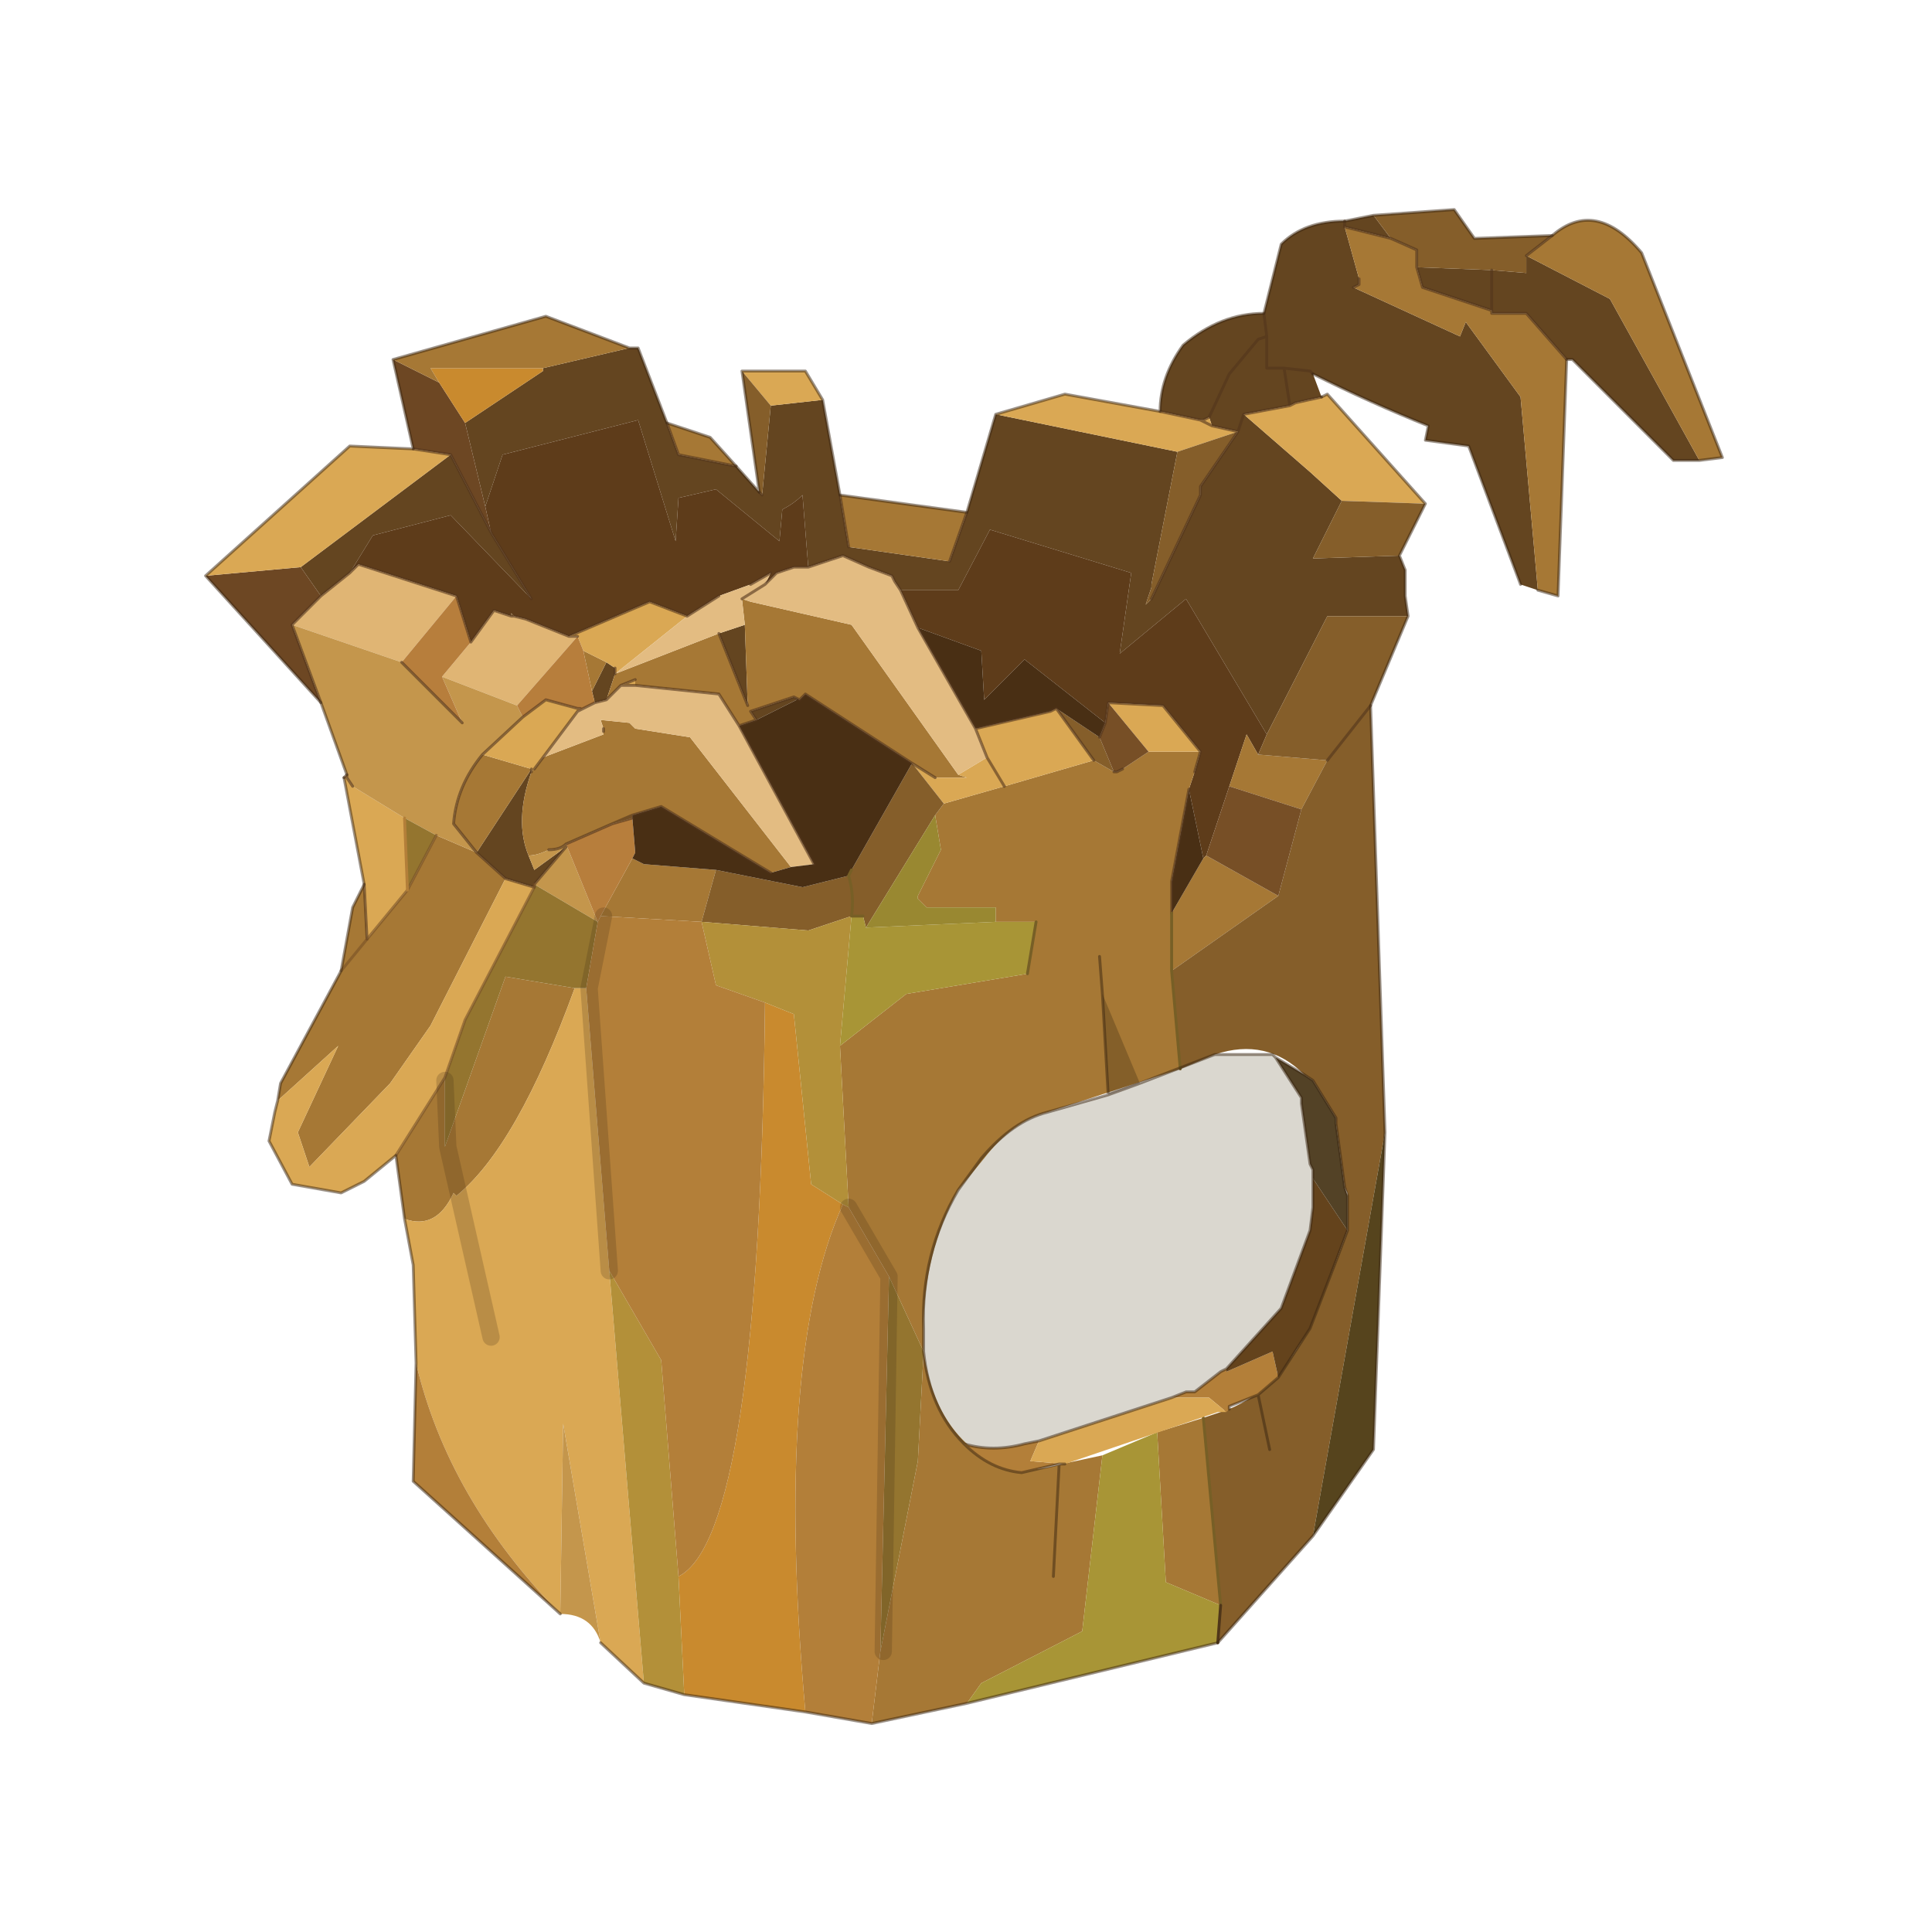 <?xml version="1.0" encoding="UTF-8" standalone="no"?>
<svg xmlns:xlink="http://www.w3.org/1999/xlink" height="440.0px" width="440.0px" xmlns="http://www.w3.org/2000/svg">
  <g transform="matrix(10.0, 0.0, 0.0, 10.0, 0.0, 0.0)">
    <use height="44.0" transform="matrix(0.909, 0.0, 0.0, 0.909, 2.0, 2.0)" width="44.0" xlink:href="#sprite0"/>
  </g>
  <defs>
    <g id="sprite0" transform="matrix(1.0, 0.0, 0.0, 1.0, 0.0, 0.0)">
      <use height="44.0" transform="matrix(1.0, 0.0, 0.0, 1.0, 0.0, 0.0)" width="44.0" xlink:href="#shape0"/>
      <use height="26.25" transform="matrix(1.445, 0.0, 0.0, 1.445, 2.95, 3.05)" width="26.3" xlink:href="#sprite1"/>
    </g>
    <g id="shape0" transform="matrix(1.0, 0.0, 0.0, 1.0, 0.0, 0.0)">
      <path d="M44.0 44.0 L0.0 44.0 0.0 0.0 44.0 0.0 44.0 44.0" fill="#43adca" fill-opacity="0.0" fill-rule="evenodd" stroke="none"/>
    </g>
    <g id="sprite1" transform="matrix(1.0, 0.0, 0.0, 1.0, 0.0, 0.0)">
      <use height="26.25" transform="matrix(1.0, 0.0, 0.0, 1.0, 0.0, 0.0)" width="26.3" xlink:href="#sprite2"/>
    </g>
    <g id="sprite2" transform="matrix(1.0, 0.0, 0.0, 1.0, 12.35, 24.4)">
      <use height="26.25" transform="matrix(1.0, 0.0, 0.0, 1.0, -12.35, -24.4)" width="26.3" xlink:href="#shape1"/>
    </g>
    <g id="shape1" transform="matrix(1.0, 0.0, 0.0, 1.0, 12.35, 24.4)">
      <path d="M13.55 -20.05 L13.1 -20.05 11.35 -21.8 11.25 -21.8 10.55 -22.6 9.95 -22.6 9.95 -22.65 9.95 -23.35 9.95 -22.65 8.75 -23.05 8.65 -23.4 9.95 -23.35 10.55 -23.3 10.55 -23.6 12.0 -22.85 13.55 -20.05 M10.75 -17.8 L10.45 -17.9 9.55 -20.3 8.8 -20.4 8.85 -20.65 Q7.85 -21.05 6.85 -21.55 L7.0 -21.15 6.55 -21.05 6.45 -21.0 5.65 -20.85 5.55 -20.55 5.65 -20.85 6.8 -19.85 7.35 -19.35 6.85 -18.35 8.35 -18.4 8.45 -18.15 8.45 -17.7 8.5 -17.35 7.1 -17.35 6.05 -15.3 4.65 -17.65 3.5 -16.7 3.7 -18.1 1.25 -18.85 0.7 -17.8 -0.3 -17.8 -0.4 -17.95 -0.45 -18.05 -0.85 -18.2 -1.3 -18.4 -1.9 -18.2 -2.0 -19.45 Q-2.15 -19.3 -2.35 -19.2 L-2.4 -18.65 -3.5 -19.55 -4.15 -19.4 -4.2 -18.65 -4.85 -20.75 -7.2 -20.15 -7.5 -19.25 -7.85 -20.7 -6.5 -21.6 -6.5 -21.65 -5.0 -22.0 -4.85 -22.0 -4.35 -20.7 -4.15 -20.15 -3.15 -19.95 -2.75 -19.5 -2.7 -19.45 -2.55 -21.0 -1.65 -21.1 -1.35 -19.45 -1.2 -18.55 0.55 -18.3 0.85 -19.15 1.35 -20.85 4.5 -20.2 4.05 -17.9 4.05 -17.85 3.95 -17.55 4.05 -17.65 4.9 -19.45 4.9 -19.6 5.55 -20.55 5.1 -20.65 5.05 -20.8 5.4 -21.55 5.9 -22.15 6.05 -22.2 6.05 -21.65 6.35 -21.65 6.45 -21.0 6.35 -21.65 6.05 -21.65 6.05 -22.2 5.9 -22.15 5.4 -21.55 5.05 -20.8 4.95 -20.75 4.9 -20.75 4.2 -20.9 Q4.2 -21.5 4.6 -22.05 5.25 -22.6 6.0 -22.6 L6.1 -23.0 6.3 -23.8 Q6.7 -24.2 7.4 -24.2 L7.9 -24.3 8.2 -23.9 7.4 -24.1 7.4 -24.2 7.4 -24.1 7.65 -23.2 7.65 -23.1 7.55 -23.05 9.4 -22.2 9.5 -22.45 10.45 -21.15 10.75 -17.8 M6.0 -22.6 L6.05 -22.2 6.0 -22.6 M6.35 -21.65 L6.8 -21.6 6.85 -21.55 6.8 -21.6 6.35 -21.65 M-8.1 -20.15 L-7.4 -18.8 -6.7 -17.65 -8.1 -19.1 -9.45 -18.75 -9.85 -18.1 -10.35 -17.7 -10.7 -18.2 -8.1 -20.15 M-2.15 -15.95 L-2.1 -15.9 -2.8 -15.55 -2.9 -15.7 -2.15 -15.95 M-5.4 -16.55 L-5.25 -16.45 -5.25 -16.35 -5.4 -15.9 -5.6 -15.85 -5.65 -16.05 -5.4 -16.55 M-6.7 -14.7 L-6.7 -14.65 Q-7.0 -13.8 -6.75 -13.2 L-6.65 -12.95 -6.1 -13.35 -6.65 -12.7 -6.65 -12.65 -7.15 -12.8 -7.65 -13.25 -6.7 -14.7 M-3.0 -17.2 L-2.95 -15.8 -3.45 -17.05 -3.0 -17.2" fill="#644520" fill-rule="evenodd" stroke="none"/>
      <path d="M6.05 -15.3 L5.9 -14.95 5.7 -15.3 5.4 -14.4 5.0 -13.2 4.95 -13.15 4.7 -14.35 4.8 -14.65 4.9 -15.0 4.25 -15.8 3.3 -15.85 3.25 -15.5 1.85 -16.6 1.15 -15.9 1.1 -16.75 0.0 -17.15 -0.3 -17.8 0.7 -17.8 1.25 -18.85 3.7 -18.1 3.5 -16.7 4.65 -17.65 6.05 -15.3 M-7.5 -19.25 L-7.2 -20.15 -4.85 -20.75 -4.2 -18.65 -4.15 -19.4 -3.5 -19.55 -2.4 -18.65 -2.35 -19.2 Q-2.15 -19.3 -2.0 -19.45 L-1.9 -18.2 -2.15 -18.2 -2.45 -18.1 -2.65 -17.9 -2.55 -18.1 -2.9 -17.9 -3.45 -17.7 -4.0 -17.35 -4.65 -17.6 -6.05 -17.0 -6.8 -17.3 -7.0 -17.35 -7.05 -17.4 -7.05 -17.35 -7.35 -17.45 -7.75 -16.9 -8.0 -17.7 -9.7 -18.25 -9.85 -18.1 -9.45 -18.75 -8.1 -19.1 -6.7 -17.65 -7.4 -18.8 -7.5 -19.25" fill="#5e3c1a" fill-rule="evenodd" stroke="none"/>
      <path d="M-10.35 -15.85 L-12.35 -18.05 -10.7 -18.2 -10.35 -17.7 -10.85 -17.2 -10.35 -15.85 M-8.75 -20.25 L-9.1 -21.8 -8.3 -21.4 -7.85 -20.7 -7.5 -19.25 -7.4 -18.8 -8.1 -20.15 -8.75 -20.25" fill="#6d4723" fill-rule="evenodd" stroke="none"/>
      <path d="M-1.95 1.65 L-4.05 1.35 -4.15 -0.7 Q-2.75 -1.4 -2.65 -10.65 L-2.15 -10.45 -1.85 -7.5 -1.3 -7.15 Q-2.5 -4.5 -1.95 1.65 M-6.5 -21.65 L-6.5 -21.6 -7.85 -20.7 -8.3 -21.4 -8.45 -21.65 -6.5 -21.65" fill="#c98a2e" fill-rule="evenodd" stroke="none"/>
      <path d="M11.25 -21.8 L11.1 -17.7 10.75 -17.8 10.45 -21.15 9.5 -22.45 9.4 -22.2 7.55 -23.05 7.65 -23.1 7.65 -23.2 7.4 -24.1 8.2 -23.9 8.65 -23.7 8.65 -23.4 8.75 -23.05 9.95 -22.65 9.95 -22.6 10.55 -22.6 11.25 -21.8 M0.85 1.5 L-0.8 1.85 -0.65 0.6 0.0 -2.7 0.1 -4.6 -0.5 -5.9 -1.2 -7.1 -1.35 -9.9 -0.2 -10.8 1.9 -11.15 2.05 -12.05 1.35 -12.05 1.35 -12.3 0.15 -12.3 0.0 -12.45 0.0 -12.5 0.4 -13.3 0.3 -13.9 0.45 -14.1 1.5 -14.4 3.05 -14.85 3.4 -14.65 3.45 -14.65 3.55 -14.7 4.0 -15.0 4.9 -15.0 4.8 -14.65 4.7 -14.35 4.4 -12.75 4.4 -12.2 4.95 -13.15 5.0 -13.2 6.25 -12.5 4.4 -11.2 4.55 -9.5 2.25 -8.75 Q1.65 -8.6 1.15 -7.95 L0.7 -7.4 Q0.1 -6.3 0.1 -5.0 L0.1 -4.6 Q0.25 -3.55 0.85 -3.0 1.5 -2.35 2.5 -2.65 L3.2 -2.8 2.85 0.25 1.1 1.15 0.85 1.5 M-8.9 -6.9 L-9.05 -8.0 -8.2 -9.35 -8.2 -8.15 -7.15 -11.1 -5.95 -10.9 Q-6.95 -8.15 -8.0 -7.3 L-8.05 -7.35 Q-8.35 -6.7 -8.9 -6.9 M-11.1 -8.95 L-11.05 -9.25 -10.0 -11.2 -9.8 -12.3 -9.6 -12.7 -9.55 -11.75 -8.85 -12.6 -8.35 -13.55 -7.65 -13.25 -8.05 -13.75 Q-8.0 -14.4 -7.55 -14.95 L-6.7 -14.7 -7.65 -13.25 -7.15 -12.8 -8.45 -10.25 -9.15 -9.25 -10.55 -7.8 -10.75 -8.4 -10.05 -9.9 -11.1 -8.95 M-9.95 -14.55 L-9.9 -14.6 -9.9 -14.55 -9.95 -14.55 M-9.1 -21.8 L-6.45 -22.55 -5.0 -22.0 -6.5 -21.65 -8.45 -21.65 -8.3 -21.4 -9.1 -21.8 M-4.35 -20.7 L-3.6 -20.45 -3.15 -19.95 -4.15 -20.15 -4.35 -20.7 M-1.35 -19.45 L0.85 -19.15 0.55 -18.3 -1.2 -18.55 -1.35 -19.45 M11.0 -23.95 Q11.75 -24.6 12.55 -23.65 L13.95 -20.1 13.55 -20.05 12.0 -22.85 10.55 -23.6 11.0 -23.95 M5.9 -14.95 L7.1 -14.85 6.65 -14.0 5.4 -14.4 5.7 -15.3 5.9 -14.95 M4.4 -12.2 L4.4 -11.2 4.4 -12.2 M4.95 -3.45 L5.25 -0.2 4.3 -0.6 4.15 -3.2 4.95 -3.45 M-10.0 -11.2 L-9.55 -11.75 -10.0 -11.2 M-3.05 -17.65 L-2.9 -17.6 -1.15 -17.2 0.7 -14.6 0.85 -14.55 0.3 -14.55 -0.1 -14.8 -1.95 -16.0 -2.05 -15.9 -2.15 -15.95 -2.9 -15.7 -2.8 -15.55 -3.1 -15.45 -3.45 -16.0 -4.9 -16.15 -4.9 -16.25 -5.15 -16.15 -5.4 -15.9 -5.25 -16.35 -3.45 -17.05 -2.95 -15.8 -3.0 -17.2 -3.05 -17.65 M-2.2 -13.0 L-2.55 -12.9 -4.45 -14.05 -4.95 -13.9 -4.95 -13.85 -5.3 -13.75 -4.95 -13.9 -5.3 -13.75 -6.1 -13.4 Q-6.2 -13.3 -6.4 -13.3 -6.6 -13.2 -6.75 -13.2 -7.0 -13.8 -6.7 -14.65 L-6.65 -14.7 -6.5 -14.9 -5.45 -15.3 -5.45 -15.35 -5.45 -15.4 -5.5 -15.55 -5.0 -15.5 -4.9 -15.4 -3.95 -15.25 -2.2 -13.0 M-4.95 -13.15 L-4.75 -13.05 -3.5 -12.95 -3.75 -12.05 -5.5 -12.15 -4.95 -13.15 M-5.8 -16.75 L-5.4 -16.55 -5.65 -16.05 -5.8 -16.75" fill="#a67835" fill-rule="evenodd" stroke="none"/>
      <path d="M7.0 -21.15 L7.1 -21.2 8.8 -19.3 7.35 -19.35 6.8 -19.85 5.65 -20.85 6.45 -21.0 6.55 -21.05 7.0 -21.15 M-4.75 1.15 L-5.5 0.45 -6.15 -3.35 -6.2 -0.05 Q-8.15 -2.05 -8.7 -4.4 L-8.75 -6.1 -8.9 -6.9 Q-8.35 -6.7 -8.05 -7.35 L-8.0 -7.3 Q-6.95 -8.15 -5.95 -10.9 L-5.75 -10.9 -5.35 -6.0 -4.75 1.15 M-9.05 -8.0 L-9.6 -7.55 -10.0 -7.35 -10.85 -7.5 -11.25 -8.25 -11.15 -8.75 -11.1 -8.95 -10.05 -9.9 -10.75 -8.4 -10.55 -7.8 -9.15 -9.25 -8.45 -10.25 -7.15 -12.8 -6.65 -12.65 -6.65 -12.7 -6.65 -12.65 -7.85 -10.35 -8.2 -9.35 -9.05 -8.0 M-9.6 -12.7 L-9.95 -14.55 -9.9 -14.55 -9.8 -14.4 -8.9 -13.85 -8.85 -12.6 -9.55 -11.75 -9.6 -12.7 M-12.35 -18.05 L-9.85 -20.3 -8.75 -20.25 -8.1 -20.15 -10.7 -18.2 -12.35 -18.05 M-3.05 -21.6 L-1.95 -21.6 -1.65 -21.1 -2.55 -21.0 -3.05 -21.6 M1.35 -20.85 L2.55 -21.2 4.2 -20.9 4.9 -20.75 4.95 -20.75 5.05 -20.8 5.1 -20.65 5.55 -20.55 4.5 -20.2 1.35 -20.85 M5.1 -20.65 L4.9 -20.75 5.1 -20.65 M3.3 -15.85 L4.25 -15.8 4.9 -15.0 4.0 -15.0 3.3 -15.85 M1.0 -15.4 L2.3 -15.7 2.4 -15.75 3.05 -14.85 1.5 -14.4 1.2 -14.9 1.5 -14.4 0.45 -14.1 -0.1 -14.8 0.3 -14.55 0.85 -14.55 0.7 -14.6 1.2 -14.9 1.0 -15.4 M-6.05 -17.0 L-4.65 -17.6 -4.0 -17.35 -5.25 -16.35 -5.25 -16.45 -5.4 -16.55 -5.8 -16.75 -5.9 -17.0 -6.05 -17.0 M-7.55 -14.95 L-6.85 -15.6 -6.45 -15.9 -5.9 -15.75 -5.85 -15.75 -5.9 -15.7 -6.5 -14.9 -6.65 -14.7 -6.7 -14.65 -6.7 -14.7 -7.55 -14.95 M-4.9 -16.15 L-5.15 -16.15 -4.9 -16.25 -4.9 -16.15" fill="#daa854" fill-rule="evenodd" stroke="none"/>
      <path d="M-10.85 -17.2 L-10.35 -17.7 -9.85 -18.1 -9.7 -18.25 -8.0 -17.7 -8.95 -16.55 -10.85 -17.2 M-7.75 -16.9 L-7.35 -17.45 -7.05 -17.35 -7.0 -17.35 -6.8 -17.3 -6.05 -17.0 -5.9 -17.0 -6.95 -15.8 -8.25 -16.3 -7.75 -16.9" fill="#e0b574" fill-rule="evenodd" stroke="none"/>
      <path d="M-5.5 0.45 Q-5.65 -0.05 -6.2 -0.05 L-6.15 -3.35 -5.5 0.45 M-9.9 -14.6 L-10.35 -15.85 -10.85 -17.2 -8.95 -16.55 -7.9 -15.5 -8.25 -16.3 -6.95 -15.8 -6.85 -15.6 -7.55 -14.95 Q-8.0 -14.4 -8.05 -13.75 L-7.65 -13.25 -8.35 -13.55 -8.9 -13.85 -9.8 -14.4 -9.9 -14.55 -9.9 -14.6 M-6.65 -12.7 L-6.1 -13.35 -6.65 -12.95 -6.75 -13.2 Q-6.6 -13.2 -6.4 -13.3 -6.2 -13.3 -6.1 -13.4 L-5.55 -12.05 -6.65 -12.7" fill="#c4964c" fill-rule="evenodd" stroke="none"/>
      <path d="M-8.95 -16.55 L-8.0 -17.7 -7.75 -16.9 -8.25 -16.3 -7.9 -15.5 -8.95 -16.55 M-6.95 -15.8 L-5.9 -17.0 -5.8 -16.75 -5.65 -16.05 -5.6 -15.85 -5.9 -15.7 -5.85 -15.75 -5.9 -15.75 -6.45 -15.9 -6.85 -15.6 -6.95 -15.8 M-4.95 -13.85 L-4.9 -13.25 -4.95 -13.15 -5.5 -12.15 -5.55 -12.05 -6.1 -13.4 -5.3 -13.75 -4.95 -13.85" fill="#b77e3c" fill-rule="evenodd" stroke="none"/>
      <path d="M8.8 -19.3 L8.35 -18.4 6.85 -18.35 7.35 -19.35 8.8 -19.3 M8.5 -17.35 L7.85 -15.8 8.1 -8.4 6.85 -1.4 5.2 0.45 5.25 -0.2 4.95 -3.45 5.25 -3.55 Q6.2 -3.85 6.8 -5.05 L7.3 -6.3 7.45 -6.7 7.45 -7.35 7.4 -7.45 7.25 -8.55 7.25 -8.65 6.85 -9.3 6.7 -9.4 Q6.05 -10.05 5.15 -9.75 L4.55 -9.5 4.4 -11.2 6.25 -12.5 6.65 -14.0 7.1 -14.85 5.9 -14.95 6.05 -15.3 7.1 -17.35 8.5 -17.35 M-2.75 -19.5 L-3.05 -21.6 -2.55 -21.0 -2.7 -19.45 -2.75 -19.5 M7.9 -24.3 L9.3 -24.4 9.65 -23.9 11.0 -23.95 10.55 -23.6 10.55 -23.3 9.95 -23.35 8.65 -23.4 8.65 -23.7 8.2 -23.9 7.9 -24.3 M7.85 -15.8 L7.1 -14.85 7.85 -15.8 M5.55 -20.55 L4.9 -19.6 4.9 -19.45 4.05 -17.65 3.95 -17.55 4.05 -17.85 4.05 -17.9 4.5 -20.2 5.55 -20.55 M3.05 -14.85 L2.4 -15.75 3.15 -15.25 3.4 -14.65 3.05 -14.85 M0.3 -13.9 L-0.9 -11.95 -0.95 -12.15 -1.15 -12.15 Q-1.1 -12.5 -1.2 -12.85 L-1.15 -12.95 -0.1 -14.8 0.45 -14.1 0.3 -13.9 M-7.05 -17.35 L-7.05 -17.4 -7.0 -17.35 -7.05 -17.35 M-3.5 -12.95 L-2.0 -12.65 -1.2 -12.85 Q-1.1 -12.5 -1.15 -12.15 L-1.9 -11.9 -3.75 -12.05 -3.5 -12.95" fill="#855e2a" fill-rule="evenodd" stroke="none"/>
      <path d="M-0.3 -17.8 L0.0 -17.15 1.0 -15.4 1.2 -14.9 0.7 -14.6 -1.15 -17.2 -2.9 -17.6 -3.05 -17.65 -2.65 -17.9 -3.05 -17.65 -3.0 -17.2 -3.45 -17.05 -5.25 -16.35 -4.0 -17.35 -3.45 -17.7 -2.9 -17.9 -2.55 -18.1 -2.65 -17.9 -2.45 -18.1 -2.15 -18.2 -1.9 -18.2 -1.3 -18.4 -0.85 -18.2 -0.45 -18.05 -0.4 -17.95 -0.3 -17.8 M-3.1 -15.45 L-1.8 -13.05 -2.2 -13.0 -3.95 -15.25 -4.9 -15.4 -5.0 -15.5 -5.5 -15.55 -5.45 -15.4 -5.45 -15.35 -5.45 -15.3 -6.5 -14.9 -5.9 -15.7 -5.6 -15.85 -5.4 -15.9 -5.15 -16.15 -4.9 -16.15 -3.45 -16.0 -3.1 -15.45" fill="#e3bc82" fill-rule="evenodd" stroke="none"/>
      <path d="M0.0 -17.15 L1.1 -16.75 1.15 -15.9 1.85 -16.6 3.25 -15.5 3.15 -15.25 2.4 -15.75 2.3 -15.7 1.0 -15.4 0.0 -17.15 M4.7 -14.35 L4.95 -13.15 4.4 -12.2 4.4 -12.75 4.7 -14.35 M-2.15 -15.95 L-2.05 -15.9 -1.95 -16.0 -0.1 -14.8 -1.15 -12.95 -1.2 -12.85 -2.0 -12.65 -3.5 -12.95 -4.75 -13.05 -4.95 -13.15 -4.9 -13.25 -4.95 -13.85 -4.95 -13.9 -4.45 -14.05 -2.55 -12.9 -2.2 -13.0 -1.8 -13.05 -3.1 -15.45 -2.8 -15.55 -2.1 -15.9 -2.15 -15.95" fill="#492f14" fill-rule="evenodd" stroke="none"/>
      <path d="M-0.5 -5.9 L0.1 -4.6 0.0 -2.7 -0.65 0.6 -0.5 -5.9 M-8.9 -13.85 L-8.35 -13.55 -8.85 -12.6 -8.9 -13.85 M-6.65 -12.65 L-6.65 -12.7 -5.55 -12.05 -5.75 -10.9 -5.95 -10.9 -7.15 -11.1 -8.2 -8.15 -8.2 -9.35 -7.85 -10.35 -6.65 -12.65" fill="#94752f" fill-rule="evenodd" stroke="none"/>
      <path d="M-4.05 1.35 L-4.75 1.15 -5.35 -6.0 -4.45 -4.45 -4.15 -0.7 -4.05 1.35 M-1.35 -9.9 L-1.2 -7.1 -1.3 -7.15 -1.85 -7.5 -2.15 -10.45 -2.65 -10.65 -3.5 -10.95 -3.75 -12.05 -1.9 -11.9 -1.15 -12.15 -1.35 -9.9" fill="#b39039" fill-rule="evenodd" stroke="none"/>
      <path d="M-0.8 1.85 L-1.95 1.65 Q-2.5 -4.5 -1.3 -7.15 L-1.2 -7.1 -0.5 -5.9 -0.65 0.6 -0.8 1.85 M-6.2 -0.05 L-8.75 -2.35 -8.7 -4.4 Q-8.15 -2.05 -6.2 -0.05 M-5.5 -12.15 L-3.75 -12.05 -3.5 -10.95 -2.65 -10.65 Q-2.75 -1.4 -4.15 -0.7 L-4.45 -4.45 -5.35 -6.0 -5.75 -10.9 -5.55 -12.05 -5.5 -12.15" fill="#b37f39" fill-rule="evenodd" stroke="none"/>
      <path d="M5.2 0.45 L0.85 1.5 1.1 1.15 2.85 0.25 3.2 -2.8 4.15 -3.2 4.3 -0.6 5.25 -0.2 5.2 0.45 M-0.9 -11.95 L1.35 -12.05 2.05 -12.05 1.9 -11.15 -0.2 -10.8 -1.35 -9.9 -1.15 -12.15 -0.95 -12.15 -0.9 -11.95" fill="#a89536" fill-rule="evenodd" stroke="none"/>
      <path d="M3.25 -15.5 L3.3 -15.85 4.0 -15.0 3.55 -14.7 3.45 -14.65 3.4 -14.65 3.15 -15.25 3.25 -15.5 M5.0 -13.2 L5.4 -14.4 6.65 -14.0 6.25 -12.5 5.0 -13.2" fill="#774f26" fill-rule="evenodd" stroke="none"/>
      <path d="M0.3 -13.9 L0.4 -13.3 0.0 -12.5 0.0 -12.45 0.15 -12.3 1.35 -12.3 1.35 -12.05 -0.9 -11.95 0.3 -13.9" fill="#998831" fill-rule="evenodd" stroke="none"/>
      <path d="M8.1 -8.4 L7.9 -2.9 6.85 -1.4 8.1 -8.4" fill="#56441d" fill-rule="evenodd" stroke="none"/>
      <path d="M-9.95 -14.55 L-9.9 -14.6 M9.95 -23.35 L9.95 -22.65 9.95 -22.6 10.55 -22.6 11.25 -21.8 M6.45 -21.0 L6.35 -21.65 6.05 -21.65 6.05 -22.2 5.9 -22.15 5.4 -21.55 5.05 -20.8 4.95 -20.75 M5.1 -20.65 L5.55 -20.55 5.65 -20.85 6.45 -21.0 6.55 -21.05 7.0 -21.15 M6.05 -22.2 L6.0 -22.6 M7.4 -24.2 L7.4 -24.1 8.2 -23.9 M7.65 -23.2 L7.65 -23.1 7.55 -23.05 M6.85 -21.55 L6.8 -21.6 6.35 -21.65 M8.65 -23.4 L8.65 -23.7 8.2 -23.9 M9.95 -22.65 L8.75 -23.05 8.65 -23.4 M7.1 -14.85 L7.85 -15.8 M4.9 -20.75 L5.1 -20.65 M4.9 -20.75 L4.2 -20.9 M4.05 -17.65 L4.9 -19.45 4.9 -19.6 5.55 -20.55 M-0.3 -17.8 L0.0 -17.15 M3.25 -15.5 L3.3 -15.85 4.25 -15.8 4.9 -15.0 4.8 -14.65 M2.4 -15.75 L2.3 -15.7 1.0 -15.4 1.2 -14.9 1.5 -14.4 M3.05 -14.85 L2.4 -15.75 M3.15 -15.25 L3.25 -15.5 M3.4 -14.65 L3.45 -14.65 3.55 -14.7 M4.4 -12.2 L4.4 -12.75 4.7 -14.35 M10.55 -23.6 L11.0 -23.95 M-1.9 -18.2 L-1.3 -18.4 -0.85 -18.2 -0.45 -18.05 -0.4 -17.95 -0.3 -17.8 M-8.75 -20.25 L-8.1 -20.15 -7.4 -18.8 -6.7 -17.65 M-10.35 -17.7 L-10.85 -17.2 -10.35 -15.85 M-8.0 -17.7 L-9.7 -18.25 -9.85 -18.1 -10.35 -17.7 M-8.0 -17.7 L-7.75 -16.9 -7.35 -17.45 -7.05 -17.35 M-7.0 -17.35 L-6.8 -17.3 -6.05 -17.0 -4.65 -17.6 -4.0 -17.35 -3.45 -17.7 M-2.9 -17.9 L-2.55 -18.1 M-2.65 -17.9 L-2.45 -18.1 -2.15 -18.2 -1.9 -18.2 M-5.9 -17.0 L-6.05 -17.0 M-9.9 -14.55 L-9.9 -14.6 M-9.9 -14.55 L-9.8 -14.4 M-7.65 -13.25 L-8.05 -13.75 Q-8.0 -14.4 -7.55 -14.95 L-6.85 -15.6 M-9.55 -11.75 L-9.6 -12.7 M-8.95 -16.55 L-7.9 -15.5 M-2.75 -19.5 L-2.7 -19.45 M-2.65 -17.9 L-3.05 -17.65 M-0.1 -14.8 L-1.95 -16.0 -2.05 -15.9 -2.15 -15.95 -2.9 -15.7 -2.8 -15.55 -3.1 -15.45 -1.8 -13.05 M-2.55 -12.9 L-4.45 -14.05 -4.95 -13.9 M-0.1 -14.8 L0.3 -14.55 M-1.35 -19.45 L-1.2 -18.55 M0.55 -18.3 L0.85 -19.15 M-4.35 -20.7 L-4.15 -20.15 -3.15 -19.95 M-7.0 -17.35 L-7.05 -17.35 M-5.25 -16.45 L-5.25 -16.35 M-5.15 -16.15 L-4.9 -16.15 M-4.9 -16.25 L-5.15 -16.15 -5.4 -15.9 -5.6 -15.85 -5.9 -15.7 -6.5 -14.9 M-5.45 -15.35 L-5.45 -15.4 M-3.1 -15.45 L-3.45 -16.0 -4.9 -16.15 M-5.3 -13.75 L-4.95 -13.9 M-5.3 -13.75 L-4.95 -13.85 M-5.9 -15.7 L-5.85 -15.75 -5.9 -15.75 -6.45 -15.9 -6.85 -15.6 M-6.7 -14.65 L-6.7 -14.7 M-7.65 -13.25 L-7.15 -12.8 -6.65 -12.65 -6.65 -12.7 -6.1 -13.35 M-6.65 -14.7 L-6.5 -14.9 M-6.4 -13.3 Q-6.2 -13.3 -6.1 -13.4 L-5.3 -13.75 M-3.45 -17.05 L-2.95 -15.8 M1.0 -15.4 L0.0 -17.15" fill="none" stroke="#52341b" stroke-linecap="round" stroke-linejoin="round" stroke-opacity="0.6" stroke-width="0.05"/>
      <path d="M-8.85 -12.6 L-9.55 -11.75 -10.0 -11.2 M-8.85 -12.6 L-8.35 -13.55 M-6.65 -12.65 L-6.65 -12.7 M-8.2 -9.35 L-9.05 -8.0 M-8.2 -9.35 L-7.85 -10.35 -6.65 -12.65" fill="none" stroke="#785025" stroke-linecap="round" stroke-linejoin="round" stroke-opacity="0.6" stroke-width="0.05"/>
      <path d="M2.05 -12.05 L1.9 -11.15 M4.55 -9.5 L4.4 -11.2 4.4 -12.2 M4.95 -3.45 L5.25 -0.2 M-1.2 -12.85 L-1.15 -12.95 M-1.15 -12.15 Q-1.1 -12.5 -1.2 -12.85 M-1.15 -12.15 L-0.95 -12.15" fill="none" stroke="#775f26" stroke-linecap="round" stroke-linejoin="round" stroke-width="0.05"/>
      <path d="M-8.9 -13.85 L-8.85 -12.6" fill="none" stroke="#b37f39" stroke-linecap="round" stroke-linejoin="round" stroke-width="0.05"/>
      <path d="M5.25 -0.2 L5.2 0.45" fill="none" stroke="#4f3619" stroke-linecap="round" stroke-linejoin="round" stroke-width="0.05"/>
      <path d="M13.55 -20.05 L13.1 -20.05 11.35 -21.8 11.25 -21.8 11.1 -17.7 10.75 -17.8 M10.45 -17.9 L9.55 -20.3 8.8 -20.4 8.85 -20.65 Q7.85 -21.05 6.85 -21.55 M7.0 -21.15 L7.1 -21.2 8.8 -19.3 8.35 -18.4 8.45 -18.15 8.45 -17.7 8.5 -17.35 7.85 -15.8 8.1 -8.4 7.9 -2.9 6.85 -1.4 5.2 0.45 0.85 1.5 -0.8 1.85 -1.95 1.65 -4.05 1.35 -4.75 1.15 -5.5 0.45 M-6.2 -0.05 L-8.75 -2.35 -8.7 -4.4 -8.75 -6.1 -8.9 -6.9 -9.05 -8.0 -9.6 -7.55 -10.0 -7.35 -10.85 -7.5 -11.25 -8.25 -11.15 -8.75 -11.1 -8.95 -11.05 -9.25 -10.0 -11.2 -9.8 -12.3 -9.6 -12.7 -9.95 -14.55 M-9.9 -14.6 L-10.35 -15.85 -12.35 -18.05 -9.85 -20.3 -8.75 -20.25 -9.1 -21.8 -6.45 -22.55 -5.0 -22.0 -4.85 -22.0 -4.35 -20.7 -3.6 -20.45 -3.15 -19.95 -2.75 -19.5 -3.05 -21.6 -1.95 -21.6 -1.65 -21.1 -1.35 -19.45 0.85 -19.15 1.35 -20.85 2.55 -21.2 4.2 -20.9 Q4.2 -21.5 4.6 -22.05 5.25 -22.6 6.0 -22.6 L6.1 -23.0 6.3 -23.8 Q6.7 -24.2 7.4 -24.2 L7.9 -24.3 9.3 -24.4 9.65 -23.9 11.0 -23.95 Q11.75 -24.6 12.55 -23.65 L13.95 -20.1 13.55 -20.05" fill="none" stroke="#382510" stroke-linecap="round" stroke-linejoin="round" stroke-opacity="0.502" stroke-width="0.05"/>
      <path d="M6.2 -9.7 L6.65 -9.0 6.65 -8.9 6.8 -7.85 6.85 -7.75 6.85 -7.6 6.85 -7.1 6.8 -6.7 6.3 -5.35 5.35 -4.3 5.25 -4.25 4.8 -3.9 4.65 -3.9 4.4 -3.8 2.1 -3.05 1.85 -3.0 Q1.3 -2.85 0.8 -3.0 0.2 -3.6 0.1 -4.6 L0.1 -5.0 Q0.05 -6.3 0.7 -7.4 L1.1 -7.95 Q1.65 -8.6 2.25 -8.75 L3.3 -9.05 3.85 -9.25 5.15 -9.75 6.15 -9.75 6.2 -9.7" fill="#635230" fill-opacity="0.231" fill-rule="evenodd" stroke="none"/>
      <path d="M3.85 -9.25 L3.3 -9.05 3.2 -10.8 3.85 -9.25" fill="#382510" fill-opacity="0.302" fill-rule="evenodd" stroke="none"/>
      <path d="M6.25 -4.15 L5.9 -3.85 5.4 -3.65 5.4 -3.6 5.35 -3.55 5.05 -3.8 4.4 -3.8 4.65 -3.9 4.8 -3.9 5.25 -4.25 5.35 -4.3 5.35 -4.25 6.15 -4.6 6.25 -4.15 M0.8 -3.0 Q1.3 -2.85 1.85 -3.0 L2.1 -3.05 1.95 -2.7 2.55 -2.65 2.45 -2.65 1.8 -2.5 Q1.25 -2.55 0.8 -3.0" fill="#b37f39" fill-rule="evenodd" stroke="none"/>
      <path d="M6.85 -7.6 L7.45 -6.7 7.3 -6.3 6.8 -5.0 6.25 -4.15 6.15 -4.6 5.35 -4.25 5.35 -4.3 6.3 -5.35 6.8 -6.7 6.85 -7.1 6.85 -7.6" fill="#64431c" fill-rule="evenodd" stroke="none"/>
      <path d="M6.2 -9.7 L6.7 -9.4 6.85 -9.3 7.25 -8.65 7.25 -8.55 7.4 -7.45 7.45 -7.3 7.45 -6.7 6.85 -7.6 6.85 -7.75 6.8 -7.85 6.65 -8.9 6.65 -9.0 6.2 -9.7" fill="#534226" fill-rule="evenodd" stroke="none"/>
      <path d="M2.1 -3.05 L4.4 -3.8 5.05 -3.8 5.35 -3.55 5.2 -3.55 2.55 -2.65 1.95 -2.7 2.1 -3.05" fill="#daa854" fill-rule="evenodd" stroke="none"/>
      <path d="M3.2 -10.8 L3.15 -11.45 M7.45 -6.7 L7.45 -7.3 7.4 -7.45 7.25 -8.55 7.25 -8.65 6.85 -9.3 6.7 -9.4 6.2 -9.7 6.65 -9.0 6.65 -8.9 6.8 -7.85 6.85 -7.75 6.85 -7.6 M7.45 -6.7 L7.3 -6.3 6.8 -5.0 6.25 -4.15 5.9 -3.85 6.1 -2.9 M6.2 -9.7 L6.15 -9.75 5.15 -9.75 3.85 -9.25 3.3 -9.05 2.25 -8.75 Q1.65 -8.6 1.1 -7.95 L0.7 -7.4 Q0.05 -6.3 0.1 -5.0 L0.1 -4.6 Q0.2 -3.6 0.8 -3.0 1.3 -2.85 1.85 -3.0 L2.1 -3.05 4.4 -3.8 4.65 -3.9 4.8 -3.9 5.25 -4.25 5.35 -4.3 6.3 -5.35 6.8 -6.7 6.85 -7.1 6.85 -7.6 M5.4 -3.6 L5.4 -3.65 5.9 -3.85 M0.8 -3.0 Q1.25 -2.55 1.8 -2.5 L2.45 -2.65 2.55 -2.65 M2.45 -2.65 L2.35 -0.7 M3.2 -10.8 L3.3 -9.05" fill="none" stroke="#382510" stroke-linecap="round" stroke-linejoin="round" stroke-opacity="0.502" stroke-width="0.05"/>
      <path d="M-5.45 -12.15 L-5.7 -10.9 -5.35 -6.0 M-7.4 -4.85 L-8.15 -8.15 -8.2 -9.3 M-0.6 0.6 L-0.5 -5.9 -1.2 -7.1" fill="none" stroke="#382510" stroke-linecap="round" stroke-linejoin="round" stroke-opacity="0.2" stroke-width="0.3"/>
    </g>
  </defs>
</svg>
